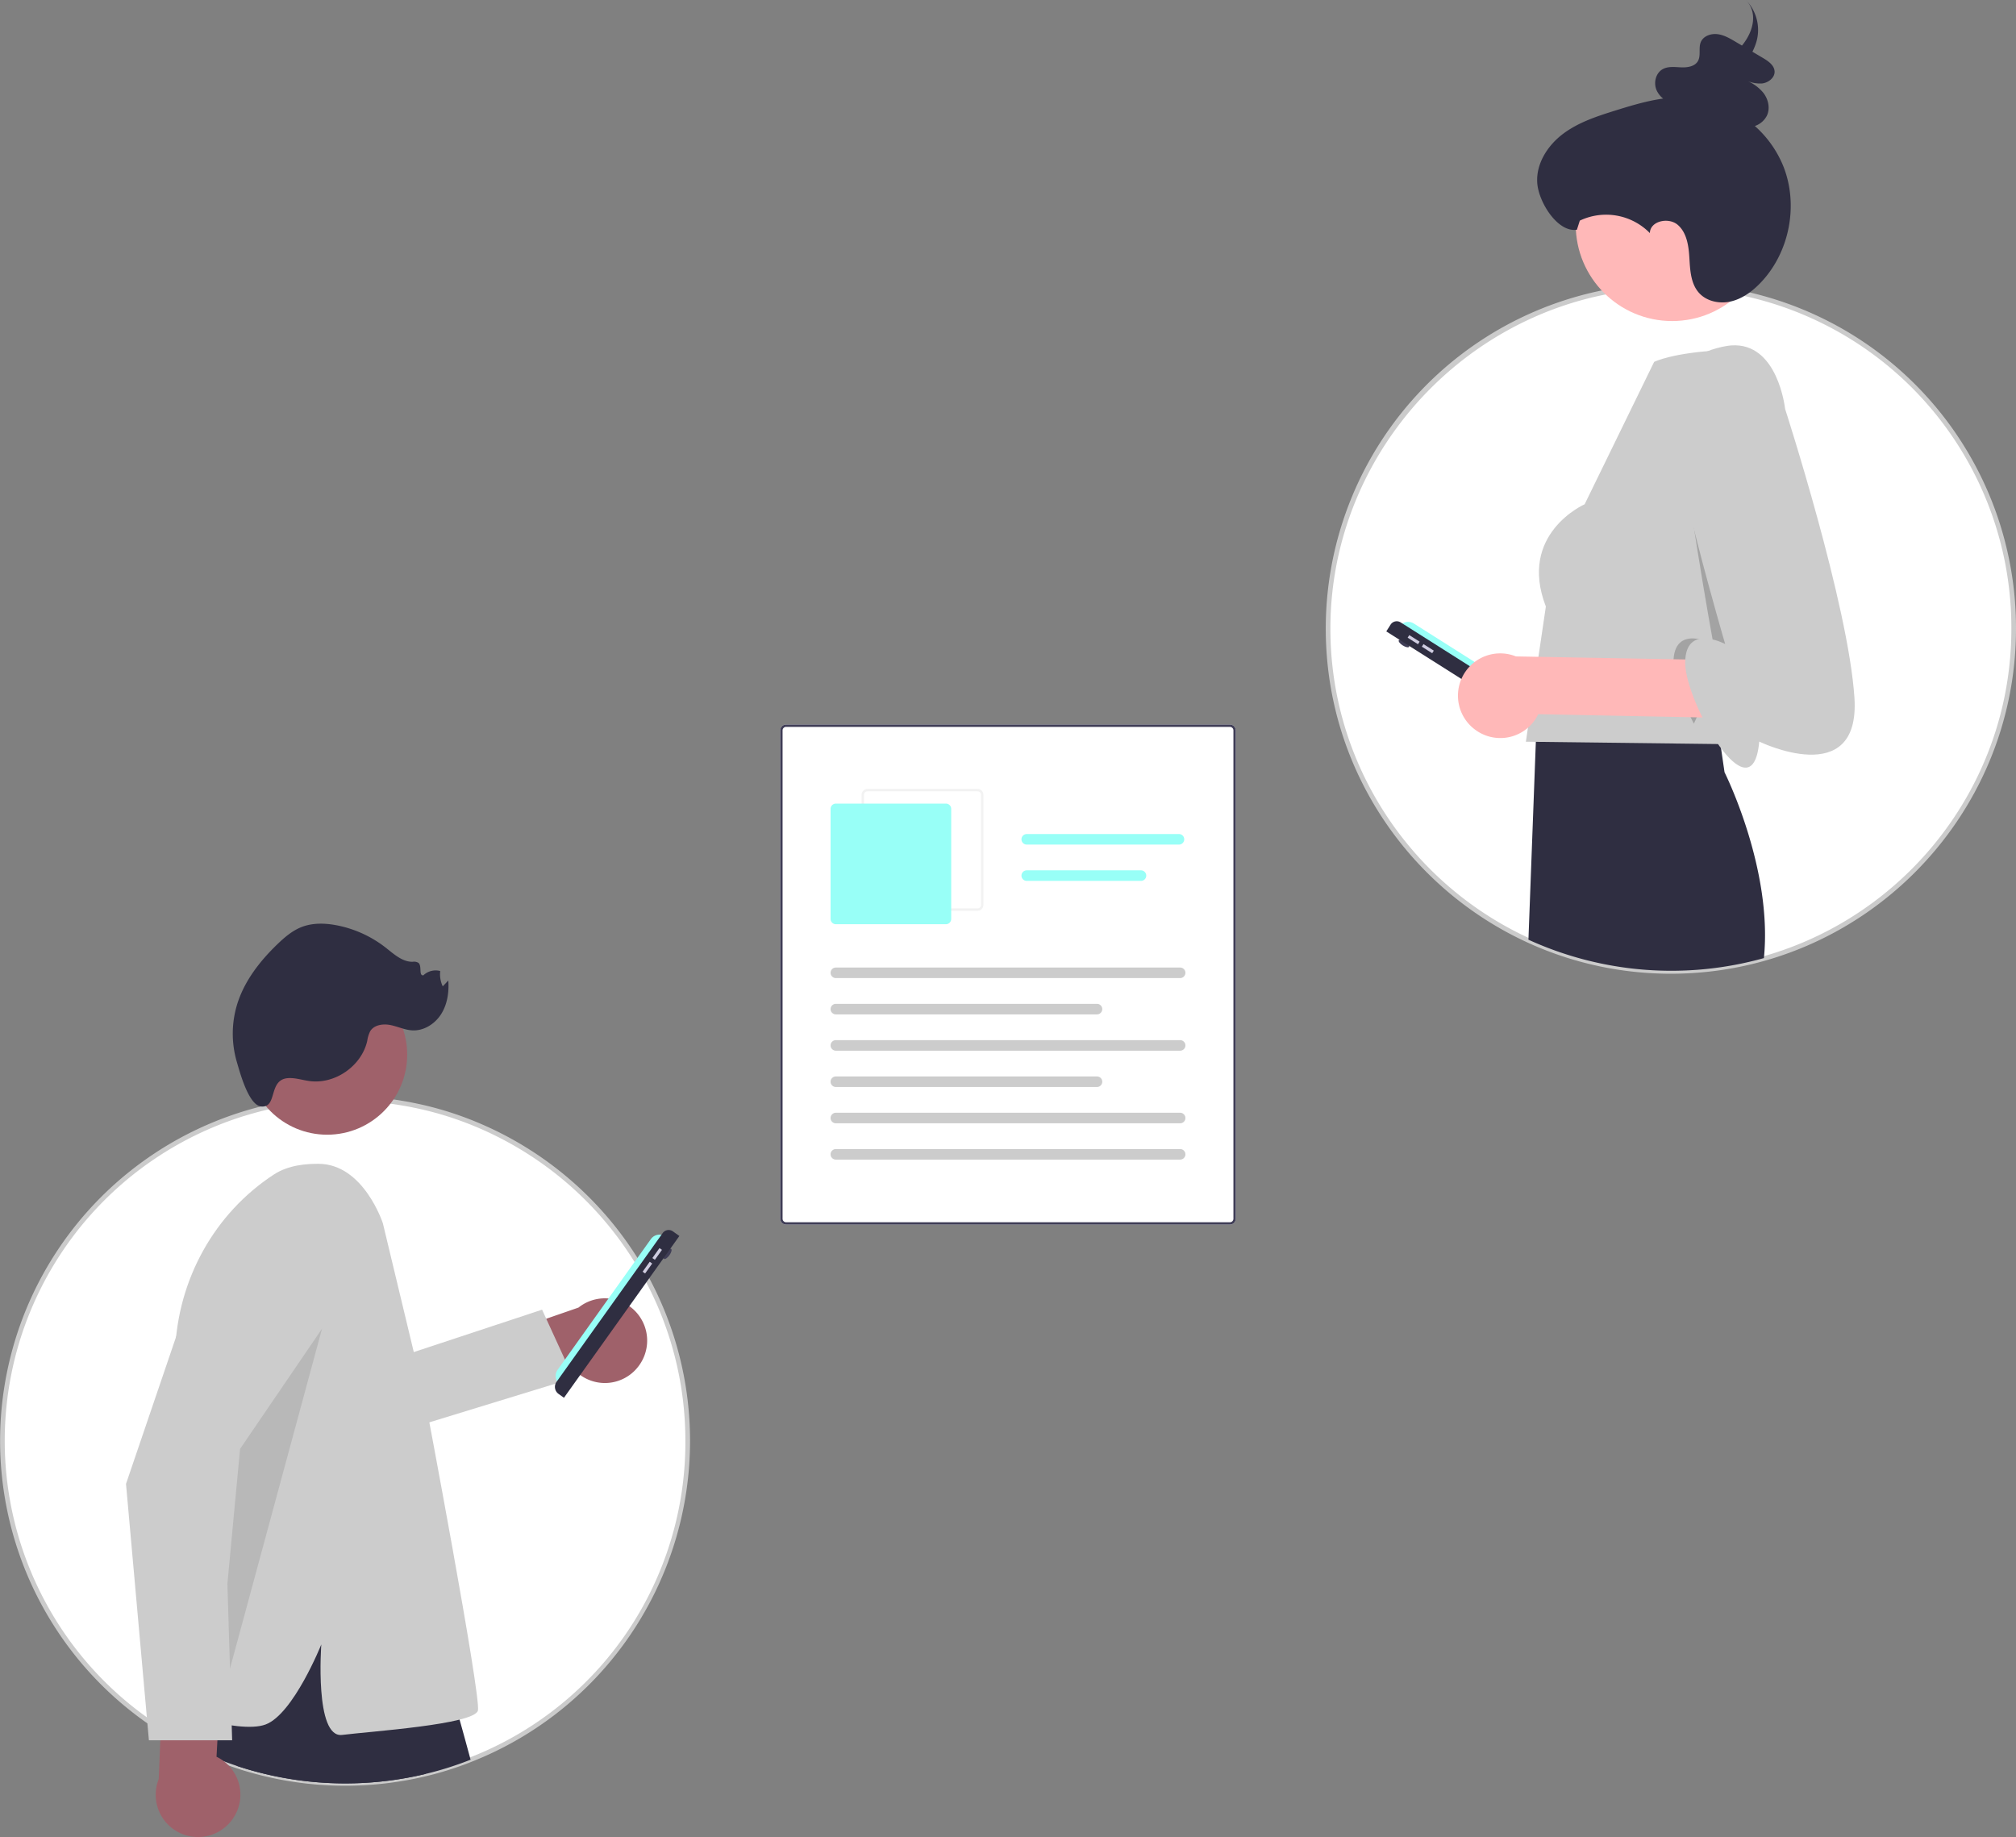 <svg id="ad54afe5-9512-4a17-9648-a0d962bcfa3f" data-name="Layer 1" xmlns="http://www.w3.org/2000/svg" width="871.172" height="793.827" viewBox="0 0 871.172 793.827"><rect x="0" y="0" width="871.172" height="793.827" fill="#808080" stroke="none"/><path d="M695.894,582.261l-191.788,0a2.533,2.533,0,0,1-2.53-2.53l0-211.018a2.533,2.533,0,0,1,2.53-2.53l191.788,0a2.533,2.533,0,0,1,2.53,2.53l0,211.018A2.533,2.533,0,0,1,695.894,582.261Z" transform="translate(-164.414 -53.087)" fill="#fff"/><path d="M695.894,582.261l-191.788,0a2.533,2.533,0,0,1-2.53-2.53l0-211.018a2.533,2.533,0,0,1,2.53-2.53l191.788,0a2.533,2.533,0,0,1,2.53,2.53l0,211.018A2.533,2.533,0,0,1,695.894,582.261ZM504.106,367.195a1.52,1.52,0,0,0-1.518,1.518l0,211.017a1.52,1.52,0,0,0,1.518,1.518l191.788,0a1.52,1.52,0,0,0,1.518-1.518l0-211.018a1.52,1.52,0,0,0-1.518-1.518Z" transform="translate(-164.414 -53.087)" fill="#3f3d56"/><path d="M586.843,446.643l-47.568,0a2.533,2.533,0,0,1-2.53-2.53l0-47.568a2.533,2.533,0,0,1,2.53-2.53l47.568,0a2.533,2.533,0,0,1,2.53,2.53l0,47.567A2.533,2.533,0,0,1,586.843,446.643ZM539.276,395.027a1.52,1.52,0,0,0-1.518,1.518l0,47.568a1.52,1.52,0,0,0,1.518,1.518l47.568,0a1.52,1.52,0,0,0,1.518-1.518l0-47.567A1.52,1.52,0,0,0,586.843,395.027Z" transform="translate(-164.414 -53.087)" fill="#f2f2f2"/><path d="M573.18,452.462l-47.568,0a2.28,2.28,0,0,1-2.277-2.277l0-47.567a2.28,2.28,0,0,1,2.277-2.277l47.567,0a2.28,2.28,0,0,1,2.277,2.277l0,47.567A2.28,2.28,0,0,1,573.18,452.462Z" transform="translate(-164.414 -53.087)" fill="#98fff7"/><path d="M674.387,475.74l-148.775,0a2.277,2.277,0,1,1,0-4.554l148.775,0a2.277,2.277,0,0,1,0,4.554Z" transform="translate(-164.414 -53.087)" fill="#ccc"/><path d="M638.459,491.427l-112.846,0a2.277,2.277,0,1,1,0-4.554l112.846,0a2.277,2.277,0,0,1,0,4.554Z" transform="translate(-164.414 -53.087)" fill="#ccc"/><path d="M673.881,418.052l-65.785,0a2.277,2.277,0,0,1,0-4.554l65.785,0a2.277,2.277,0,1,1,0,4.554Z" transform="translate(-164.414 -53.087)" fill="#98fff7"/><path d="M657.464,433.739l-49.367,0a2.277,2.277,0,0,1,0-4.554l49.367,0a2.277,2.277,0,0,1,0,4.554Z" transform="translate(-164.414 -53.087)" fill="#98fff7"/><path d="M674.387,507.114l-148.775,0a2.277,2.277,0,0,1,0-4.554l148.775,0a2.277,2.277,0,1,1,0,4.554Z" transform="translate(-164.414 -53.087)" fill="#ccc"/><path d="M638.459,522.801l-112.846,0a2.277,2.277,0,0,1,0-4.554l112.846,0a2.277,2.277,0,1,1,0,4.554Z" transform="translate(-164.414 -53.087)" fill="#ccc"/><path d="M674.387,538.489l-148.775,0a2.277,2.277,0,1,1,0-4.554l148.775,0a2.277,2.277,0,0,1,0,4.554Z" transform="translate(-164.414 -53.087)" fill="#ccc"/><path d="M674.387,554.176l-148.775,0a2.277,2.277,0,0,1,0-4.554l148.775,0a2.277,2.277,0,0,1,0,4.554Z" transform="translate(-164.414 -53.087)" fill="#ccc"/><path d="M461.586,675.738a147.994,147.994,0,0,1-93.82,137.75c-2.17.87-4.38,1.68-6.6,2.43q-3.72,1.275-7.52,2.34-2.64.735-5.33,1.38a148.921,148.921,0,0,1-81.61-3.48c-2.07-.69-4.12-1.43-6.15-2.2-2.73-1.05-5.43-2.18-8.08-3.39-.2-.08-.39-.17-.58-.26-1.04-.48-2.05-.96-3.08-1.47h-.01q-2.115-1.02-4.19-2.12-4.77-2.52-9.33-5.37-2.37-1.47-4.67-3.05a147.939,147.939,0,0,1,53-267.52q3.915-.81,7.91-1.4c1.67-.26,3.36-.48,5.05-.67,1.21-.14,2.42-.27,3.65-.37h.01q4.935-.45,9.96-.56c.46-.01.92-.02,1.39-.03.26,0,.52-.01.78,0h.01c.4-.01.8-.01,1.21-.01,1.68,0,3.36.03,5.03.09q5.52.18,10.92.76c2.08.22,4.13.49,6.18.79.23.04.47.07.7.11.68.11,1.37.22,2.05.34,1.44.23,2.87.5,4.3.79,1.34.27,2.67.55,4,.85a144.127,144.127,0,0,1,14.54,4.13,148.41,148.41,0,0,1,77.94,61.93q.765,1.215,1.5,2.46c.38.62.74,1.24,1.1,1.87q.195.315.36.63c.08.12.14.24.21.36.66,1.15,1.3,2.32,1.92,3.49A147.344,147.344,0,0,1,461.586,675.738Z" transform="translate(-164.414 -53.087)" fill="#fff"/><path d="M313.602,824.743A149.813,149.813,0,0,1,266.391,817.108c-1.963-.655-3.987-1.379-6.19-2.214-2.778-1.068-5.516-2.217-8.141-3.416-.175-.069-.382-.166-.59-.264-.995-.459-1.969-.921-2.958-1.41l-.141-.064c-1.404-.677-2.825-1.396-4.224-2.137-3.185-1.683-6.345-3.502-9.392-5.406-1.585-.983-3.17-2.019-4.706-3.074a148.939,148.939,0,0,1,53.365-269.324c2.618-.541,5.298-1.016,7.965-1.41,1.58-.246,3.293-.473,5.084-.674,1.218-.141,2.439-.272,3.681-.373,3.295-.299,6.669-.489,10.029-.563l1.659-.032c.19-.003.38-.004.57.002.356-.01.764-.01,1.182-.01,1.692,0,3.396.03,5.066.09,3.688.121,7.387.378,10.991.765,1.908.202,3.942.462,6.218.795l.961.152c.605.097,1.215.196,1.818.302,1.297.207,2.676.46,4.325.795,1.346.271,2.684.553,4.021.854a145.761,145.761,0,0,1,14.643,4.159,149.83,149.83,0,0,1,78.465,62.348q.769,1.22,1.513,2.48c.377.614.742,1.243,1.107,1.882.117.188.24.403.355.619.056.088.105.175.154.263l.057.101c.628,1.095,1.262,2.246,1.94,3.525A149.044,149.044,0,0,1,368.132,814.419c-2.118.849-4.356,1.673-6.646,2.447-2.48.85-5.028,1.643-7.57,2.355-1.76.49-3.565.958-5.367,1.39A149.99,149.99,0,0,1,313.602,824.743ZM249.035,807.838h.005l.22.104c1.021.506,2.023.982,3.055,1.458.182.086.353.167.533.24,2.631,1.2,5.331,2.333,8.067,3.385,2.172.824,4.172,1.54,6.108,2.185a147.79,147.79,0,0,0,81.061,3.456c1.778-.426,3.559-.888,5.295-1.371,2.504-.702,5.016-1.483,7.464-2.322,2.259-.764,4.462-1.575,6.552-2.413a146.161,146.161,0,0,0,93.192-136.822v-.001A146.852,146.852,0,0,0,443.453,606.808c-.668-1.26-1.29-2.392-1.904-3.461l-.074-.131c-.032-.057-.062-.114-.1-.171l-.054-.092q-.149-.283-.324-.568c-.373-.651-.728-1.262-1.102-1.873-.494-.836-.989-1.648-1.494-2.45a147.827,147.827,0,0,0-77.417-61.517,143.546,143.546,0,0,0-14.439-4.101c-1.32-.298-2.643-.577-3.975-.845-1.622-.329-2.975-.578-4.26-.783-.609-.107-1.21-.204-1.805-.3l-.959-.152c-2.222-.325-4.231-.582-6.114-.781-3.556-.382-7.205-.636-10.847-.755-1.649-.06-3.329-.089-4.997-.089-.407.001-.794,0-1.186.009-.229-.006-.385-.004-.542-.002l-1.641.032c-3.313.073-6.641.26-9.89.556l-.101.004c-1.137.096-2.336.225-3.535.363-1.767.199-3.452.422-5.011.665-2.637.39-5.279.857-7.861,1.391a146.939,146.939,0,0,0-52.643,265.712c1.518,1.043,3.076,2.061,4.637,3.029,3.009,1.88,6.126,3.675,9.27,5.335C246.392,806.528,247.72,807.201,249.035,807.838Z" transform="translate(-164.414 -53.087)" fill="#cbcbcb"/><path d="M440.232,643.601a18.172,18.172,0,0,1-27.838,1.207l-39.047,14.131L358.973,637.305l55.422-19.181a18.27,18.27,0,0,1,25.837,25.477Z" transform="translate(-164.414 -53.087)" fill="#9f616a"/><polygon points="153.806 592.529 234.25 565.939 247.806 595.529 172.806 618.529 153.806 592.529" fill="#ccc"/><path d="M348.316,819.638a148.921,148.921,0,0,1-81.61-3.48l1.8-17.02,1.67-15.9,25.05-38.73,8.03-12.41,33.09,12.03,3.37,21.25,5.37,33.89Z" transform="translate(-164.414 -53.087)" fill="#2f2e41"/><path d="M367.766,813.488c-2.17.87-4.38,1.68-6.6,2.43q-3.72,1.275-7.52,2.34-2.64.735-5.33,1.38a148.921,148.921,0,0,1-81.61-3.48c-2.07-.69-4.12-1.43-6.15-2.2a115.185,115.185,0,0,1-.54,17.75,209.818,209.818,0,0,1-7.54-21.14c-.15-.48-.29-.96-.43-1.44-.7-2.42-1.32-4.73-1.88-6.9-.64-2.51-1.19-4.84-1.65-6.97-1.83-8.36-2.41-13.53-2.41-13.53l19.55-40.6,3.91.45,1.62.18,9.8,1.12,14.24,1.63,23.07,2.63,21.42,18.24,19.19,16.35s1.6,5.44,4.11,14.45C364.376,801.018,365.986,806.888,367.766,813.488Z" transform="translate(-164.414 -53.087)" fill="#2f2e41"/><circle cx="141.372" cy="455.742" r="34.591" fill="#9f616a"/><path d="M329.865,581.698S321.551,556,302,556c-4.888,0-12.776.405-19.188,4.589-25.816,16.846-41.521,45.48-42.724,76.283l-6.011,153.881s33.087,12.031,45.118,7.52,24.063-34.591,24.063-34.591-3.008,40.606,9.024,39.102,57.15-4.512,58.654-10.528-23.024-135.362-23.024-135.362Z" transform="translate(-164.414 -53.087)" fill="#ccc"/><path d="M288.97,518.97c3.103-.185,6.133.864,9.215,1.273,11.025,1.464,22.495-6.537,24.929-17.389a13.342,13.342,0,0,1,1.275-4.154c1.697-2.77,5.561-3.299,8.747-2.662s6.205,2.128,9.45,2.298c5.009.263,9.818-2.821,12.488-7.068s3.425-9.472,3.065-14.475l-2.401,2.52a12.197,12.197,0,0,1-1.087-6.629,7.692,7.692,0,0,0-7.286,1.864c-2.117.225-.519-3.928-2.092-5.363a3.639,3.639,0,0,0-2.56-.479c-4.505.043-8.149-3.402-11.698-6.176a49.711,49.711,0,0,0-20.996-9.577c-5.087-.992-10.496-1.152-15.319.743-3.962,1.556-7.278,4.389-10.345,7.339-7.552,7.262-14.24,15.795-17.382,25.79a43.415,43.415,0,0,0-.208,25.175c1.266,4.273,5.082,18.907,10.667,19.248C284.448,531.676,280.234,519.491,288.97,518.97Z" transform="translate(-164.414 -53.087)" fill="#2f2e41"/><polygon points="139.162 574.153 103.741 626.104 92.413 746.774 139.162 574.153" opacity="0.1" style="isolation:isolate"/><ellipse cx="452.891" cy="594.908" rx="2.642" ry="0.991" transform="translate(-458.845 564.968) rotate(-54.493)" fill="#3f3d56"/><path d="M406.462,651.452h0a4.624,4.624,0,0,1-1.079-6.45h0l40.286-56.464a4.624,4.624,0,0,1,6.45-1.079h0l-45.658,63.993Z" transform="translate(-164.414 -53.087)" fill="#98fff7"/><path d="M408.116,657.096l-2.331-1.663a3.743,3.743,0,0,1-.873-5.22l45.869-64.289a3.16,3.16,0,0,1,4.408-.737l0,0,2.805,2.001h0L408.116,657.096h0Z" transform="translate(-164.414 -53.087)" fill="#2f2e41"/><rect x="445.757" y="594.288" width="5.285" height="1.321" transform="translate(-460.761 561.328) rotate(-54.493)" fill="#d0cde1"/><rect x="441.536" y="600.203" width="5.285" height="1.321" transform="translate(-467.346 560.372) rotate(-54.493)" fill="#d0cde1"/><path d="M264.868,839.222a18.172,18.172,0,0,0-6.889-26.999l2.244-41.465-24.865-7.509-2.346,58.601a18.27,18.27,0,0,0,31.857,17.372Z" transform="translate(-164.414 -53.087)" fill="#9f616a"/><path d="M264.735,805.116H228.763l-9.898-110.805.034-.101,33.669-98.883a26.49,26.49,0,1,1,48.236,21.398l-39.618,71.347Z" transform="translate(-164.414 -53.087)" fill="#ccc"/><path d="M1034.586,324.582a148.135,148.135,0,1,1-151.39-147.96c.46-.01.92-.02,1.39-.03.66-.01,1.33-.01,2-.01,1.68,0,3.36.03,5.03.09q5.52.18,10.92.76c2.08.22,4.13.49,6.18.79.23.04.47.07.7.11a146.198,146.198,0,0,1,24.89,6.11A148.077,148.077,0,0,1,1034.586,324.582Z" transform="translate(-164.414 -53.087)" fill="#fff"/><path d="M886.448,473.857c-82.171.004-149.055-66.806-149.133-148.995A149.136,149.136,0,0,1,883.174,175.622l1.39-.03c2.355-.034,4.752-.003,7.088.081,3.684.121,7.383.378,10.991.766,1.91.202,3.945.462,6.218.795l.726.114a148.835,148.835,0,0,1,125.999,147.235v-.001c.078,82.233-66.761,149.198-148.995,149.276Zm.122-296.275c-.66,0-1.32,0-1.969.01l-1.383.03c-79.423,1.745-143.978,67.796-143.903,147.238.076,81.081,66.07,146.993,147.133,146.997h.141c81.131-.077,147.073-66.144,146.997-147.274v-.001A146.835,146.835,0,0,0,909.264,179.32l-.719-.113c-2.22-.325-4.229-.582-6.114-.781-3.56-.383-7.209-.637-10.848-.755-1.649-.06-3.329-.089-4.997-.089Z" transform="translate(-164.414 -53.087)" fill="#cbcbcb"/><ellipse cx="771.108" cy="331.157" rx="0.991" ry="2.642" transform="translate(-85.629 752.372) rotate(-57.656)" fill="#3f3d56"/><path d="M769.014,323.967h0a4.624,4.624,0,0,1,6.381-1.433h0l58.601,37.109a4.624,4.624,0,0,1,1.433,6.381h0l-66.415-42.057Z" transform="translate(-164.414 -53.087)" fill="#98fff7"/><path d="M763.471,325.93l1.844-2.911a3.16,3.16,0,0,1,4.36-.979l0,0,66.722,42.252a3.742,3.742,0,0,1,1.16,5.164l-1.532,2.419h0l-72.554-45.945Z" transform="translate(-164.414 -53.087)" fill="#2f2e41"/><rect x="774.623" y="326.859" width="1.321" height="5.285" transform="translate(-82.288 755.131) rotate(-57.656)" fill="#d0cde1"/><rect x="780.763" y="330.747" width="1.321" height="5.285" transform="translate(-82.717 762.125) rotate(-57.656)" fill="#d0cde1"/><circle cx="722.567" cy="97.079" r="41.652" fill="#ffb8b8"/><path d="M926.646,467.102a148.694,148.694,0,0,1-101.75-7.95l3.2-85.5.24-6.65.09-2.16.11-3.18.08-2.03s.13-.01.38-.02c.68-.05,2.25-.16,4.5-.29,2.61-.15,6.12-.34,10.21-.51.97-.04,1.97-.08,3-.13,21.54-.8,55.18-.97,59.63,5.52l.56,3.82.9,6.17,1.84,12.61S930.556,428.402,926.646,467.102Z" transform="translate(-164.414 -53.087)" fill="#2f2e41"/><path d="M937.22,251.459,929.016,327.239,913.392,361.8l-5.791,12.816-83.812-1.016,8.635-58.414C820.234,283.693,849.187,270.994,849.187,270.994L879.22,209.459s8-4,28.889-5.007c19.419-.936,4.111,2.007,4.111,2.007C937.618,203.919,937.22,251.459,937.22,251.459Z" transform="translate(-164.414 -53.087)" fill="#ccc"/><path d="M912.016,331.239l-15.625,34.561c-5.018-9.387-8.838-20.018-8.838-26.297,0-17.27,17.27-8.127,17.27-8.127s-13.969-76.446-13.969-99.304C890.855,216.889,903.513,284.269,912.016,331.239Z" transform="translate(-164.414 -53.087)" opacity="0.2" style="isolation:isolate"/><path d="M934.985,124.789a46.684,46.684,0,0,0-12.252-17.252,9.108,9.108,0,0,0,5.124-4.317c1.603-3.173.754-7.153-1.426-9.993a18.192,18.192,0,0,0-7.463-5.371,14.751,14.751,0,0,0,6.796,1.307c2.833-.295,5.665-2.518,5.497-5.276-.16-2.628-2.745-4.405-5.065-5.776q-2.258-1.334-4.515-2.669a23.513,23.513,0,0,0,1.176-2.668,18.509,18.509,0,0,0-4.004-19.688c4.929,5.018,3.67,12.783-1.199,19.085-.157.203-.326.401-.489.602q-1.447-.855-2.895-1.711c-2.406-1.422-4.908-2.878-7.703-3.213s-5.979.771-7.12,3.264c-1.221,2.669.167,6.075-1.424,8.553-1.393,2.168-4.433,2.63-7.069,2.527-2.635-.103-5.437-.519-7.782.647-3.26,1.62-4.329,6.003-2.879,9.271a9.85,9.85,0,0,0,2.806,3.569c-6.976.974-13.847,3.046-20.599,5.152-7.962,2.484-16.072,5.123-22.726,10.152-6.654,5.029-11.695,12.966-11.061,21.282s8.896,21.414,17.129,20.085l1.253-3.924a26.476,26.476,0,0,1,30.278,5.383c.095-5.236,8.064-6.975,12.036-3.562s4.737,9.185,5.045,14.413c.308,5.228.6,10.92,4.043,14.865,3.305,3.787,8.935,4.961,13.833,3.833,4.898-1.128,9.132-4.235,12.639-7.835C937.693,162.463,941.791,141.706,934.985,124.789Z" transform="translate(-164.414 -53.087)" fill="#2f2e41"/><path d="M802.134,368.596a18.172,18.172,0,0,0,26.999-6.889l113.465,2.244,7.509-24.865-130.601-2.346a18.27,18.27,0,0,0-17.372,31.857Z" transform="translate(-164.414 -53.087)" fill="#ffb8b8"/><path d="M912.443,202.357s-26.413,2.032-26.413,24.89,23.874,104.13,23.874,104.13-17.27-9.143-17.27,8.127,28.953,67.557,32.001,34.033c0,0,43.684,21.334,41.144-18.794s-29.969-124.956-29.969-124.956S932.761,200.833,912.443,202.357Z" transform="translate(-164.414 -53.087)" fill="#ccc"/></svg>